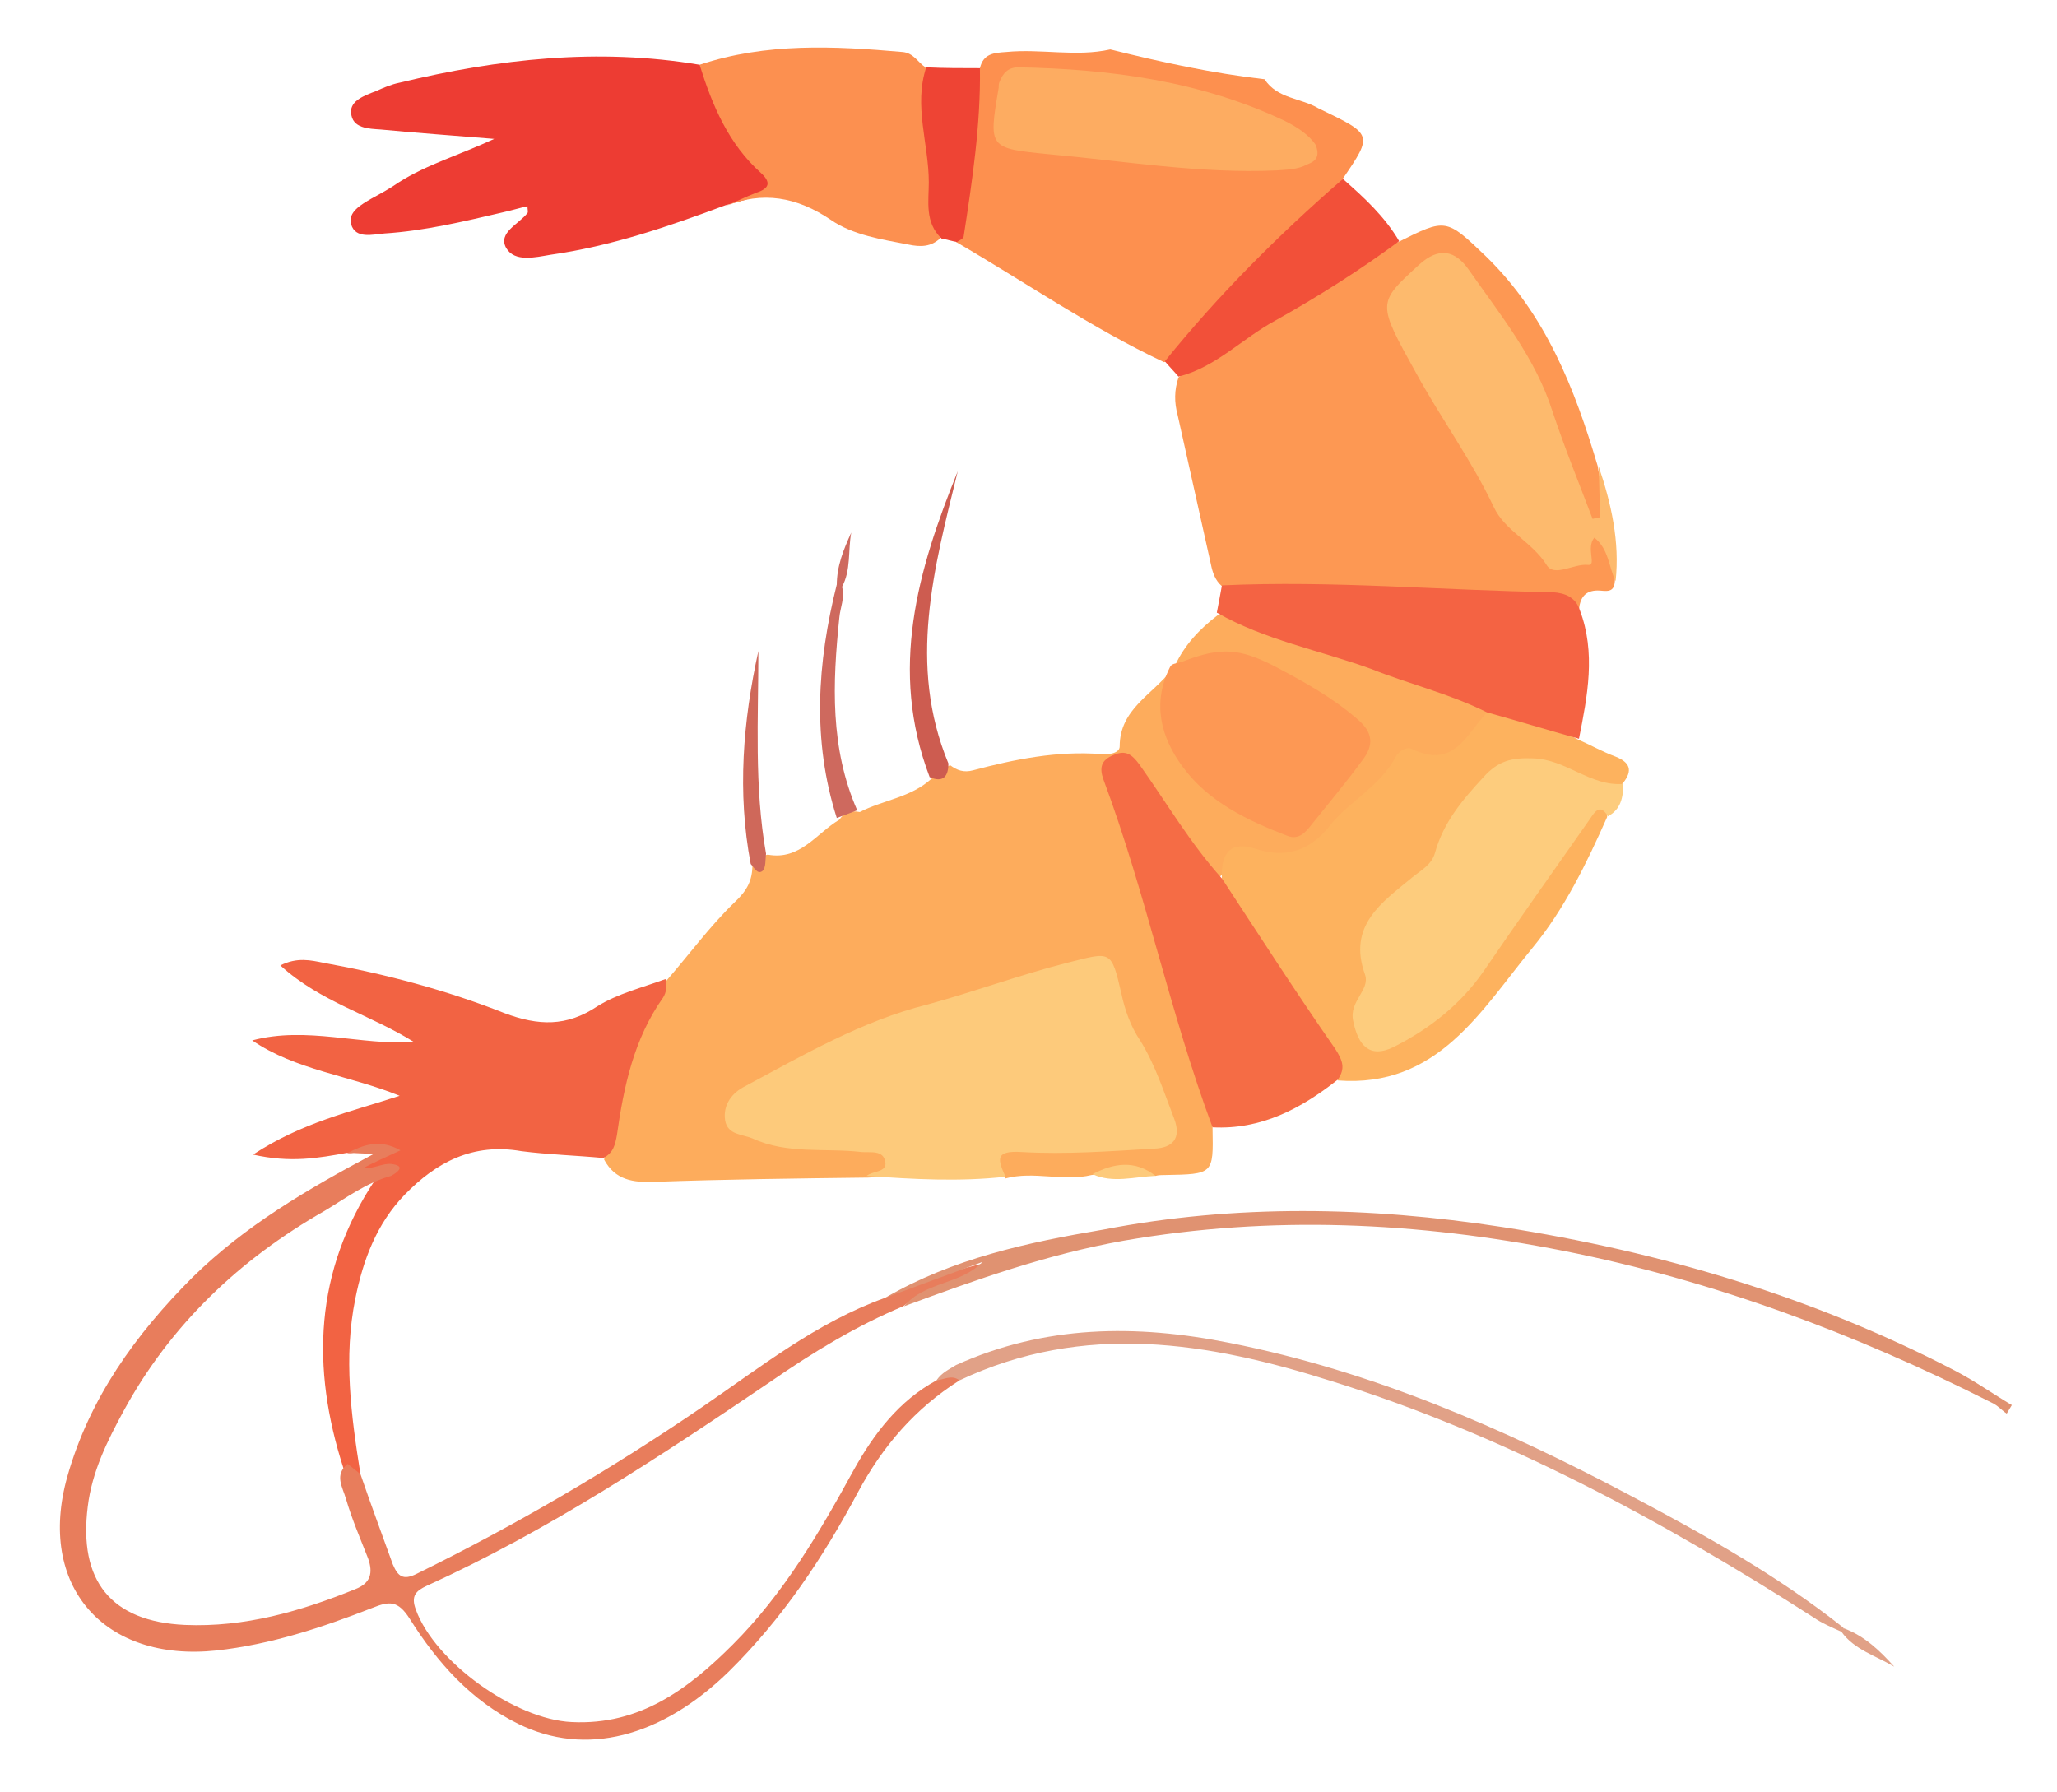 <?xml version="1.0" encoding="utf-8"?>
<!-- Generator: Adobe Illustrator 18.0.0, SVG Export Plug-In . SVG Version: 6.00 Build 0)  -->
<!DOCTYPE svg PUBLIC "-//W3C//DTD SVG 1.1//EN" "http://www.w3.org/Graphics/SVG/1.1/DTD/svg11.dtd">
<svg version="1.1" id="Layer_1" xmlns="http://www.w3.org/2000/svg" xmlns:xlink="http://www.w3.org/1999/xlink" x="0px" y="0px"
	 viewBox="0 0 241.4 210.3" enable-background="new 0 0 241.4 210.3" xml:space="preserve">
<g>
	<path fill="#FDAC5C" d="M135.6,138c0.4-0.1,0.7-0.1,1.1-0.1c5.7-0.1,5.7-0.1,5.6-5.4c0.1-5-1.9-9.5-3.4-14
		c-2.9-8.4-4.4-17.2-7.7-25.4c-0.3-0.8-0.9-2.1,0.4-2.6c1-0.4,1.6,0.6,2,1.3c2,2.9,4,5.7,6,8.6c0.9,1.2,1.5,2.6,3,3.2
		c1.9-2.6,4.3-3.4,7.5-2.6c1.7,0.4,3.4-0.5,4.8-1.6c1.4-1.1,2.4-2.6,3.8-3.6c3.3-2.4,5-6.9,10.5-6.5c2.4,0.2,4.8-2.3,5.6-5.3
		c-0.1-1.4-1.1-1.9-2.2-2.2c-9.6-3.4-19.3-6.5-29-9.6c-0.2-0.1-0.5,0-0.7,0c-2.1,1.6-3.9,3.5-5,5.9c1,0.7,2.1,0.5,2.8-0.1
		c2.6-2.3,4.7-1.3,7.2,0.4c3,2,6.4,3.3,9.3,5.6c3.1,2.4,3.2,3.4,0.9,6.5c-0.7,0.9-1.4,1.8-2,2.7c-3.7,5-4.4,5.1-9.8,1.8
		c-3.5-2.1-6.7-4.3-8.1-8.4c-0.7-2-1.3-3.7-0.3-5.7c0.4-0.7,0.7-1.7-0.4-2.3c-2.2,2.9-6.1,4.6-6.1,9c0,0.8-1.3,1-2.2,0.9
		c-5.1-0.4-10.1,0.6-15,1.9c-1.1,0.3-1.9,0-2.7-0.6c-0.9,0.4-1.4,1.3-2.2,1.6c-2.4,2.2-5.7,2.5-8.4,3.9c-1-0.2-1.8,0-2.4,0.9
		c-2.7,1.6-4.6,4.8-8.4,4.1c-0.8,0.1-0.9,1.2-1.8,1.2c0,1.8-0.6,3-2.1,4.4c-2.9,2.8-5.3,6.1-8,9.2c-4.7,6.2-5.9,13.6-7.3,21
		c1.3,2.4,3.4,2.7,5.9,2.6c8.4-0.3,16.8-0.4,25.1-0.5c1.2-0.1,2.8,0.1,2.8-1.6c0-1.5-1.5-1.9-2.7-2.1c-2.6-0.5-5.2-0.2-7.8-0.6
		c-2.6-0.4-6.4,0-7-3c-0.6-2.8,3.1-3.5,5.1-4.6c9.3-5.1,19.5-8.2,29.7-10.9c2.3-0.6,4.8-2.5,7.1-1.3c2.3,1.2,1.6,4.2,2.6,6.3
		c1.4,2.9,3.2,5.7,4.2,8.7c1.3,3.8,1,4.2-2.9,4.6c-4.5,0.4-9,0.3-13.4,0.7c-3.1,0.3-3.5,1.2-1.6,3.9c3.3-0.9,6.8,0.4,10.1-0.4
		C130.6,137.6,133.1,137.3,135.6,138z"/>
	<path fill="#FD9853" d="M138.3,44.3c-0.5,1.5-0.5,2.9-0.1,4.4c1.3,5.8,2.6,11.7,3.9,17.5c0.2,1,0.5,1.9,1.3,2.6
		c1,0.7,2.1,0.7,3.2,0.7c10.5-0.1,21,0.8,31.4,0.8c2.5,0,5,0.4,7.3,1.3c0.1-1.4,0.7-2.3,2.2-2.3c0.8,0,1.9,0.4,2-1
		c0.2-1.4-0.1-2.7-0.7-4c-0.8-1.6-1.7-2.8-3.1-0.4c-1.5,2.7-3.1,1.4-4.8,0.1c-4.3-3.3-6.4-8.2-9.1-12.6c-2.6-4.1-5-8.4-6.9-12.9
		c-1.3-3.1-0.7-4.7,2.5-6.7c2.7-1.6,3.9,0.4,5.2,2.1c4,5.3,7.6,10.9,9.5,17.3c0.9,3.1,2.5,6,3.8,9c0.3,0.7,0.8,1.3,1.7,1.1
		c1-0.3,0.7-1.1,0.7-1.8c0-1.6-0.6-3.2-0.8-4.8c-2.7-9.1-6.1-17.8-13.1-24.6c-4.7-4.5-4.7-4.5-10.3-1.7c-4.1,0.7-6.9,3.9-10.3,5.8
		C148.5,37.2,143.1,40.4,138.3,44.3z"/>
	<path fill="#FDCA7B" d="M118,138.1c-0.9-2-1.3-3.1,1.9-2.9c5.2,0.3,10.4-0.1,15.6-0.4c2-0.1,3.2-1.1,2.3-3.5
		c-1.2-3.1-2.2-6.3-4-9.2c-1.1-1.6-1.8-3.6-2.2-5.5c-1.2-5.2-1.2-4.9-6.4-3.6c-5.5,1.4-10.9,3.4-16.4,4.9
		c-7.6,1.9-14.5,5.9-21.4,9.6c-1.4,0.7-2.6,2.1-2.3,4c0.3,1.7,2,1.6,3.2,2.1c4.1,1.9,8.6,1.1,12.8,1.6c1,0.1,2.6-0.3,2.8,1.2
		c0.2,1.2-1.5,1-2.2,1.6C107.2,138.4,112.6,138.7,118,138.1z"/>
	<path fill="#ED3C33" d="M82.1,7.6c-11.9-2-23.6-0.7-35.2,2.1c-1,0.2-1.9,0.6-2.8,1c-1.3,0.5-3,1.1-2.9,2.5c0.1,1.9,2.1,1.9,3.5,2
		c4.2,0.4,8.4,0.7,13.3,1.1c-4.1,1.9-7.9,3-11.2,5.1c-1,0.7-2.1,1.3-3.2,1.9c-1.2,0.7-2.8,1.6-2.4,3c0.5,1.8,2.6,1.2,3.9,1.1
		c4.7-0.3,9.3-1.4,14-2.5c0.9-0.2,1.9-0.5,2.8-0.7c0,0.4,0.1,0.7,0,0.8c-1,1.3-3.5,2.3-2.5,4.1c1,1.7,3.4,1.1,5.2,0.8
		c7.1-1,13.8-3.3,20.5-5.8c7-1.9,7-1.9,2.6-7.5c-1.4-1.8-2.4-3.8-3.2-5.9C84,9.6,83.4,8.3,82.1,7.6z"/>
	<path fill="#FD904F" d="M148.4,9.3c-6.1-0.7-12.1-2-18.1-3.5c-4,0.9-8.1-0.1-12.2,0.3c-1.5,0.1-2.7,0.2-3.1,1.9
		c-1.4,4.1-1.4,8.5-1.9,12.7c-0.3,2.6-0.6,5.1-0.9,7.7c8.1,4.7,15.9,10.1,24.4,14.1c0.9-0.2,1.5-0.8,2.1-1.4
		c5.6-6,11.2-11.9,17.2-17.5c0.7-0.7,1.2-1.6,1.6-2.5c3.7-5.4,3.6-5.3-2.8-8.4C152.7,11.5,149.9,11.6,148.4,9.3z"/>
	<path fill="#F26343" d="M70.8,135.9c1.2-0.6,1.4-1.6,1.6-2.7c0.8-5.7,2-11.3,5.4-16.1c0.4-0.6,0.5-1.4,0.3-2.2
		c-2.7,1-5.6,1.7-8,3.2c-3.6,2.4-6.9,2.3-10.9,0.8c-6.8-2.7-14-4.6-21.2-5.9c-1.5-0.3-3.1-0.7-5.1,0.3c4.7,4.3,10.6,5.8,15.7,9
		c-6.3,0.4-12.6-1.9-19-0.2c5.1,3.5,11.4,4.1,17.3,6.5c-5.8,1.9-11.4,3.1-17.2,6.9c4.4,1,7.7,0.4,11-0.2c1.3,0.3,2.5-1.3,3.9-0.2
		c-0.5,1.4-2.2,1.1-2.9,1.9c-0.1,2,1.9,0.4,2.3,1.5c-7.1,10.7-7.5,22-3.7,33.8c0.5,0.6,1,1.3,2,0.7c-1.1-6.9-2-13.7-0.6-20.6
		c0.9-4.5,2.5-8.8,5.8-12.2c3.7-3.8,8-6.1,13.7-5.1C64.3,135.5,67.6,135.6,70.8,135.9z"/>
	<path fill="#FDB25E" d="M174.5,83.6c-2.4,2.6-3.9,6.7-8.8,4.3c-0.6-0.3-1.5,0.2-1.9,0.9c-1.8,3.5-5.5,5.2-7.9,8.3
		c-2.2,2.7-5,3.7-8.6,2.5c-2.8-0.9-4.1,0.4-3.9,3.7c-0.6,2.4,1.2,4,2.3,5.6c2.8,4.1,5.5,8.3,8.5,12.3c1.3,1.7,2,3.7,2.8,5.6
		c11.7,0.9,16.8-8.2,22.8-15.5c3.8-4.6,6.4-10,8.8-15.4c0.2-1.6-0.8-1.6-1.8-1.1c-1,0.5-1.8,1.4-2.4,2.4
		c-3.2,5.9-7.6,11.1-11.4,16.7c-2.2,3.3-5.5,5.4-8.7,7.6c-1,0.7-2.3,1.2-3.5,0.2c-1.2-1-1.4-2.6-0.7-3.8c1-1.9,0.8-3.7,0.6-5.8
		c-0.4-3.1,1.6-5.3,3.8-6.9c2.9-2.2,4.9-4.7,6.2-8.2c0.9-2.6,3.1-4.6,5.3-6.1c2.9-2,6-0.3,8.9,0.6c1.8,0.6,3.4,2.4,5.4,0.6
		c1.2-1.4,1.3-2.5-0.7-3.3c-1.6-0.6-3-1.4-4.6-2.1C181.9,84.8,178.5,83.2,174.5,83.6z"/>
	<path fill="#E87D5C" d="M42.3,173c-0.5-0.4-1-0.8-1.5-1.2c-1.6,1.3-0.6,2.7-0.2,4.1c0.7,2.4,1.7,4.7,2.6,7c0.6,1.7,0.3,2.9-1.5,3.6
		c-6.4,2.6-13,4.5-20,4.2c-8.7-0.4-12.5-5.2-11.4-13.9c0.5-4.1,2.3-7.7,4.2-11.2c5.5-10.1,13.6-17.8,23.6-23.5
		c2.5-1.5,4.9-3.3,7.8-4.1c0.9-0.5,1.7-1.2,0-1.4c-1-0.1-2.1,0.6-3.3,0.5c1.3-0.7,2.7-1.3,4.4-2.1c-2.5-1.4-4.4-0.6-6.2,0.3
		c0.8,0,1.7,0.1,3.1,0.1c-7.9,4.2-15.2,8.5-21.3,14.5c-6.7,6.7-12.1,14.2-14.7,23.4c-3.6,12.8,4.3,21.8,17.5,20.4
		c6.4-0.7,12.4-2.7,18.3-5c2-0.8,3-0.9,4.4,1.3c3.2,5.1,7.2,9.6,12.7,12.3c7.9,3.9,16.8,1.6,24.7-6.1c6.3-6.2,11.1-13.4,15.2-21.1
		c2.9-5.4,6.7-9.8,11.9-13.1c-0.9-1.8-1.8-0.5-2.7,0c-4.4,2.4-7.3,6.2-9.7,10.5C96.2,179.8,92,187,86,193
		c-5.2,5.2-10.9,9.5-18.9,9.1c-6.7-0.3-16.1-7.1-18.3-13.2c-0.6-1.6,0-2.2,1.3-2.8c14.3-6.5,27.4-15.2,40.4-24
		c4.9-3.4,10-6.5,15.5-8.8c3-2.4,7.2-2.3,10.1-5.2c-4.2,1-8.3,2.2-12.2,4.2c-8.1,2.9-14.7,8.2-21.6,12.9
		c-10.7,7.3-21.8,13.8-33.4,19.5c-1.6,0.8-2.2,0.3-2.8-1.1C44.8,180,43.5,176.5,42.3,173z"/>
	<path fill="#F56C45" d="M157,126.7c0.9-1.3,0.6-2.2-0.3-3.6c-4.6-6.6-8.9-13.3-13.3-20c-3.7-4.1-6.5-8.9-9.7-13.4
		c-0.9-1.2-1.6-1.7-3-1.1c-1.5,0.6-1.7,1.5-1.2,2.9c5,13.4,7.8,27.4,12.8,40.8C148,132.6,152.7,130.1,157,126.7z"/>
	<path fill="#FDCC7D" d="M190.5,92c-3.9,0.3-6.7-2.9-10.6-3c-2.5-0.1-4.1,0.3-5.8,2.2c-2.5,2.7-4.7,5.3-5.7,8.9
		c-0.4,1.4-1.6,2-2.7,2.9c-3.5,2.9-7.6,5.6-5.5,11.4c0.6,1.8-1.9,3.1-1.4,5.4c0.6,3,2,4.4,4.7,3.1c4.2-2.1,7.9-5,10.6-8.9
		c4.1-6,8.3-11.9,12.5-17.9c0.6-0.9,1.2-1.8,2.1-0.3C190.2,95,190.5,93.6,190.5,92z"/>
	<path fill="#F46343" d="M174.5,83.6c3.6,1,7.2,2.1,10.8,3.1c1-5,2-10.1,0.1-15.1c-0.5-1.5-1.7-2-3.2-2.1
		c-12.9-0.2-25.8-1.4-38.8-0.8c-0.2,1.1-0.4,2.2-0.6,3.2c5.6,3.2,12,4.4,18.1,6.6C165.4,80.3,170.1,81.4,174.5,83.6z"/>
	<path fill="#FC9050" d="M82.1,7.6c1.5,4.8,3.4,9.3,7.2,12.7c1.2,1.1,1,1.8-0.5,2.3c-1.3,0.5-2.5,1.1-3.7,1.6
		c4.4-1.8,8.4-1.1,12.4,1.6c2.6,1.8,6,2.3,9.1,2.9c1.4,0.3,2.7,0.3,3.8-0.8c-0.7-6.7-0.8-13.4-1.8-20c-0.9-0.6-1.4-1.7-2.7-1.8
		C97.9,5.4,89.9,5,82.1,7.6z"/>
	<path fill="#FDBA6D" d="M187.6,54.7c0.1,2,0.1,4,0.2,6c-0.3,0.1-0.6,0.1-0.9,0.2c-1.6-4.2-3.3-8.4-4.7-12.6
		c-2-6.3-6.1-11.3-9.8-16.6c-1.6-2.3-3.5-2.8-5.9-0.6c-4.9,4.5-4.9,4.4-0.3,12.7c2.9,5.3,6.5,10.2,9.1,15.7c1.3,2.8,4.5,4.1,6.2,6.8
		c0.9,1.5,3.2-0.2,4.9,0c1,0.1-0.3-2,0.7-3.2c1.7,1.3,1.7,3.5,2.5,5.1C190.1,63.6,189.1,59.1,187.6,54.7z"/>
	<path fill="#FD9854" d="M137.3,78.3c-2.1,4.2-1.1,8.2,1.5,11.7c3,4.1,7.6,6.3,12.3,8.1c1.3,0.5,2.1-0.4,2.8-1.3c2-2.5,4.1-5,6-7.6
		c1.3-1.7,1.3-3.2-0.6-4.8c-3-2.6-6.3-4.4-9.7-6.2c-4.1-2.1-6.3-2.3-10.7-0.6c-0.3,0.1-0.7,0.2-1.1,0.3
		C137.5,78,137.4,78.1,137.3,78.3z"/>
	<path fill="#E09271" d="M103.9,152.3c3.8-1.4,7.6-2.8,11.4-4.2c-2.6,2.7-6.8,2.3-9.2,5.2c8.4-3.1,16.8-6.1,25.8-7.7
		c17.3-3,34.4-2.2,51.6,1.2c17.6,3.5,34.2,9.7,50.2,17.8c0.7,0.3,1.2,0.9,1.8,1.3c0.2-0.3,0.4-0.7,0.6-1c-2.2-1.3-4.3-2.8-6.6-4
		c-16.7-8.7-34.6-14-53.2-16.9c-15.6-2.4-31.3-2.7-46.8,0.3C120.6,145.8,111.8,147.7,103.9,152.3z"/>
	<path fill="#F25039" d="M157.6,21c-7.6,6.6-14.6,13.6-20.9,21.4c0.5,0.6,1.1,1.2,1.6,1.8c4.4-1.1,7.5-4.5,11.4-6.6
		c5-2.8,9.9-5.9,14.5-9.3C162.5,25.4,160.1,23.2,157.6,21z"/>
	<path fill="#E1A187" d="M109.9,162c0.9-0.1,1.8-0.7,2.7,0c14.6-6.9,29.2-4.5,43.7,0.1c20.2,6.3,38.7,16.3,56.5,27.7
		c1,0.7,2.2,1.2,3.3,1.7c0.4,0,0.4-0.2,0.2-0.5c-7.7-6.1-16.3-10.9-25-15.5c-14.9-7.9-30.3-14.6-47-17.9c-11-2.2-21.7-2.1-32.1,2.6
		C111.4,160.7,110.5,161.1,109.9,162z"/>
	<path fill="#EE4434" d="M108.7,7.9c-1.5,4.5,0.3,9,0.3,13.5c0,2.2-0.5,4.7,1.5,6.6c0.6,0.1,1.2,0.3,1.8,0.4
		c0.3-0.2,0.8-0.4,0.8-0.7c1-6.5,2-13.1,1.9-19.7C112.9,8,110.8,8,108.7,7.9z"/>
	<path fill="#CD5C50" d="M109.1,91.2c1.6,0.7,2.2-0.1,2.2-1.6c-4.8-11.6-1.7-22.9,1.1-34.3C107.7,66.9,104.3,78.6,109.1,91.2z"/>
	<path fill="#CE695E" d="M98.2,96c0.8-0.3,1.6-0.6,2.4-0.9c-3.2-7.3-2.9-14.9-2.1-22.6c0.1-1.2,0.7-2.4,0.3-3.7
		c-0.1-0.4-0.3-0.5-0.6-0.2C95.9,77.8,95.3,86.9,98.2,96z"/>
	<path fill="#CF685A" d="M88.1,101.4c0.4,0.4,0.8,1.3,1.4,0.8c0.4-0.4,0.3-1.3,0.4-2C88.5,92.3,89,84.3,89,76.4
		C87.2,84.6,86.5,93,88.1,101.4z"/>
	<path fill="#FDCA7B" d="M135.6,138c-2.4-1.9-4.9-1.5-7.4-0.2C130.6,138.9,133.1,138.1,135.6,138z"/>
	<path fill="#E1A187" d="M216.1,191.5c1.5,2.1,4,2.8,6.2,4.1c-1.7-1.9-3.5-3.6-5.9-4.5C216.3,191.2,216.2,191.4,216.1,191.5z"/>
	<path fill="#CE695E" d="M98.8,68.9c1.1-2,0.7-4.3,1.1-6.4c-0.9,2-1.7,3.9-1.7,6.2C98.4,68.7,98.6,68.8,98.8,68.9z"/>
	<path fill="#FDAC61" d="M154.4,17c-0.8-1.2-2.2-2.1-3.6-2.8c-9.9-4.7-20.5-6.1-31.3-6.3c-1.2,0-1.8,0.7-2.2,1.7
		c-0.1,0.2-0.1,0.5-0.1,0.7c-1.2,7.1-1.2,7.1,5.9,7.8c8.9,0.8,17.7,2.3,26.7,1.9c1.3-0.1,2.5-0.1,3.6-0.7
		C154.5,18.9,154.9,18.3,154.4,17z"/>
</g>
</svg>
